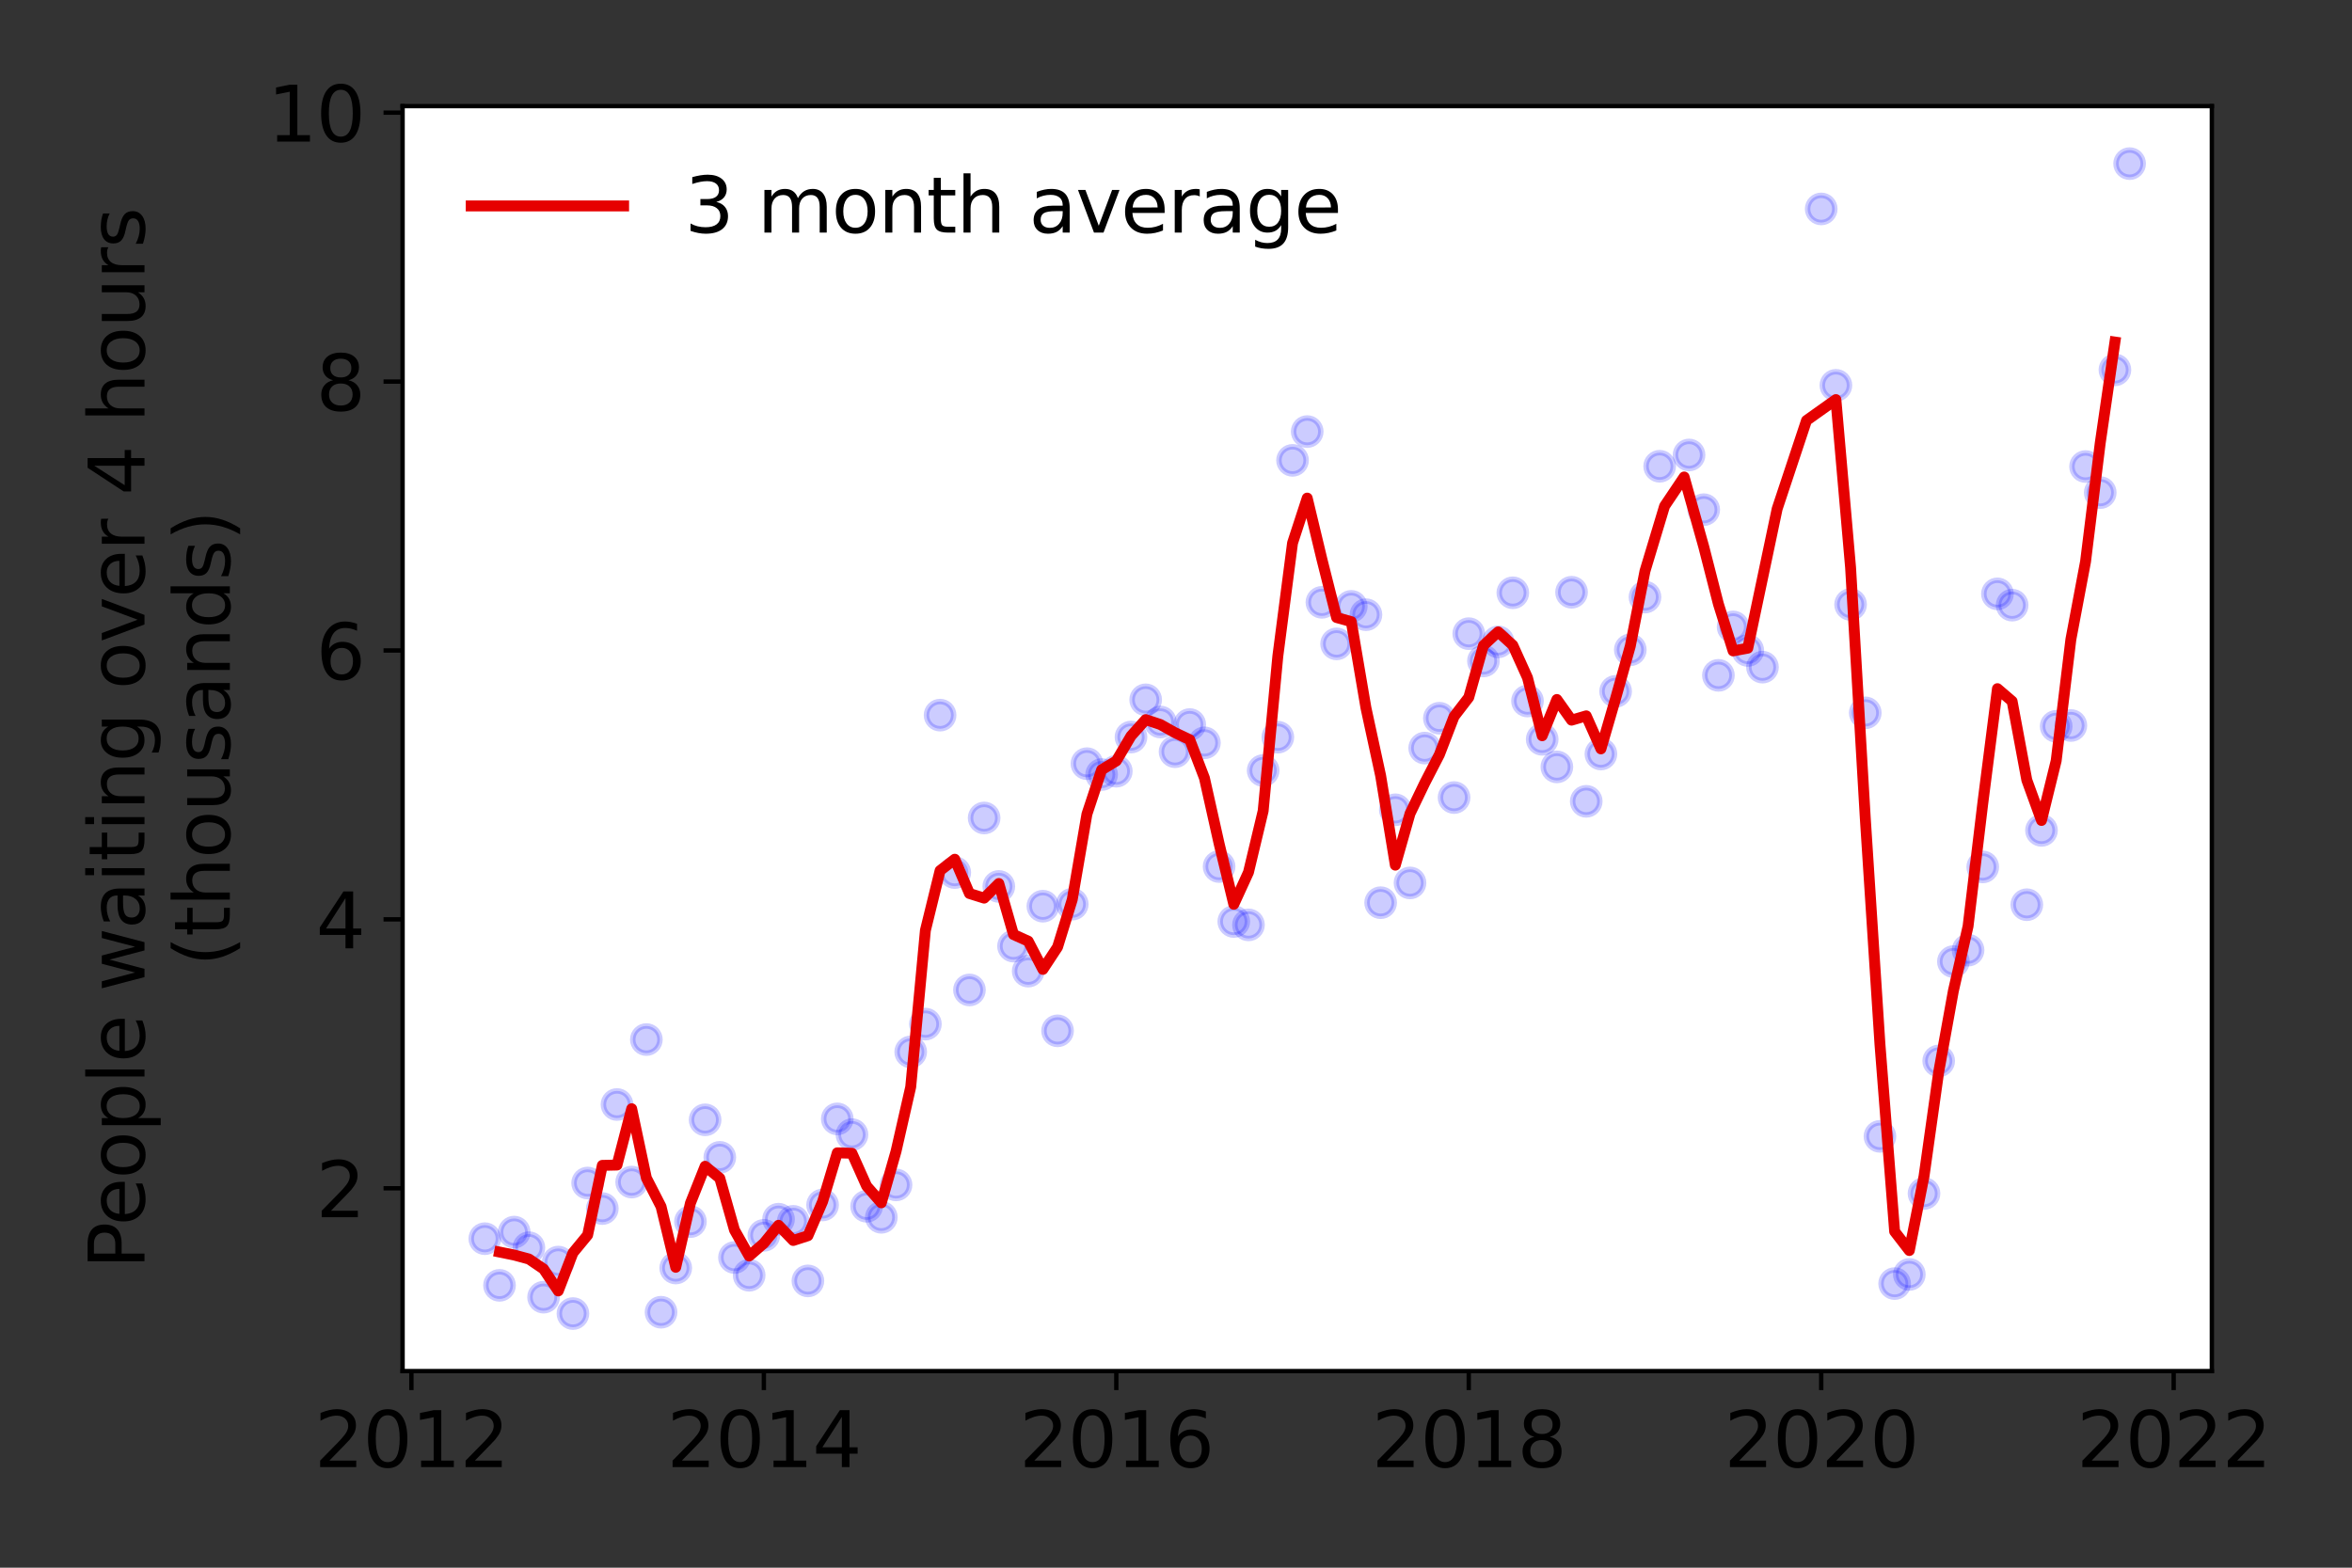 <?xml version="1.0" encoding="utf-8" standalone="no"?>
<!DOCTYPE svg PUBLIC "-//W3C//DTD SVG 1.1//EN"
  "http://www.w3.org/Graphics/SVG/1.1/DTD/svg11.dtd">
<svg height="288pt" version="1.1" viewBox="0 0 432 288" width="432pt" xmlns="http://www.w3.org/2000/svg" xmlns:xlink="http://www.w3.org/1999/xlink">
 <rect x="0" y="0" width="432" height="288" fill="#333333" stroke="none"/>
 <defs>
  <style type="text/css">*{stroke-linecap:butt;stroke-linejoin:round;}</style>
 </defs>
 <g id="figure_1">
  <g id="patch_1">
   <path d="M 0 288 
L 432 288 
L 432 0 
L 0 0 
z
" style="fill:none;"/>
  </g>
  <g id="axes_1">
   <g id="patch_2">
    <path d="M 73.945 251.88 
L 406.258 251.88 
L 406.258 19.496 
L 73.945 19.496 
z
" style="fill:#ffffff;"/>
   </g>
   <g id="matplotlib.axis_1">
    <g id="xtick_1">
     <g id="line2d_1">
      <defs>
       <path d="M 0 0 
L 0 3.5 
" id="mcc3ea4f455" style="stroke:#000000;stroke-width:0.8;"/>
      </defs>
      <g>
       <use style="stroke:#000000;stroke-width:0.8;" x="75.563" xlink:href="#mcc3ea4f455" y="251.88"/>
      </g>
     </g>
     <g id="text_1">
      <!-- 2012 -->
      <g transform="translate(57.748 269.518)scale(0.14 -0.14)">
       <defs>
        <path d="M 1228 531 
L 3431 531 
L 3431 0 
L 469 0 
L 469 531 
Q 828 903 1448 1529 
Q 2069 2156 2228 2338 
Q 2531 2678 2651 2914 
Q 2772 3150 2772 3378 
Q 2772 3750 2511 3984 
Q 2250 4219 1831 4219 
Q 1534 4219 1204 4116 
Q 875 4013 500 3803 
L 500 4441 
Q 881 4594 1212 4672 
Q 1544 4750 1819 4750 
Q 2544 4750 2975 4387 
Q 3406 4025 3406 3419 
Q 3406 3131 3298 2873 
Q 3191 2616 2906 2266 
Q 2828 2175 2409 1742 
Q 1991 1309 1228 531 
z
" id="DejaVuSans-32" transform="scale(0.016)"/>
        <path d="M 2034 4250 
Q 1547 4250 1301 3770 
Q 1056 3291 1056 2328 
Q 1056 1369 1301 889 
Q 1547 409 2034 409 
Q 2525 409 2770 889 
Q 3016 1369 3016 2328 
Q 3016 3291 2770 3770 
Q 2525 4250 2034 4250 
z
M 2034 4750 
Q 2819 4750 3233 4129 
Q 3647 3509 3647 2328 
Q 3647 1150 3233 529 
Q 2819 -91 2034 -91 
Q 1250 -91 836 529 
Q 422 1150 422 2328 
Q 422 3509 836 4129 
Q 1250 4750 2034 4750 
z
" id="DejaVuSans-30" transform="scale(0.016)"/>
        <path d="M 794 531 
L 1825 531 
L 1825 4091 
L 703 3866 
L 703 4441 
L 1819 4666 
L 2450 4666 
L 2450 531 
L 3481 531 
L 3481 0 
L 794 0 
L 794 531 
z
" id="DejaVuSans-31" transform="scale(0.016)"/>
       </defs>
       <use xlink:href="#DejaVuSans-32"/>
       <use x="63.623" xlink:href="#DejaVuSans-30"/>
       <use x="127.246" xlink:href="#DejaVuSans-31"/>
       <use x="190.869" xlink:href="#DejaVuSans-32"/>
      </g>
     </g>
    </g>
    <g id="xtick_2">
     <g id="line2d_2">
      <g>
       <use style="stroke:#000000;stroke-width:0.8;" x="140.3" xlink:href="#mcc3ea4f455" y="251.88"/>
      </g>
     </g>
     <g id="text_2">
      <!-- 2014 -->
      <g transform="translate(122.485 269.518)scale(0.14 -0.14)">
       <defs>
        <path d="M 2419 4116 
L 825 1625 
L 2419 1625 
L 2419 4116 
z
M 2253 4666 
L 3047 4666 
L 3047 1625 
L 3713 1625 
L 3713 1100 
L 3047 1100 
L 3047 0 
L 2419 0 
L 2419 1100 
L 313 1100 
L 313 1709 
L 2253 4666 
z
" id="DejaVuSans-34" transform="scale(0.016)"/>
       </defs>
       <use xlink:href="#DejaVuSans-32"/>
       <use x="63.623" xlink:href="#DejaVuSans-30"/>
       <use x="127.246" xlink:href="#DejaVuSans-31"/>
       <use x="190.869" xlink:href="#DejaVuSans-34"/>
      </g>
     </g>
    </g>
    <g id="xtick_3">
     <g id="line2d_3">
      <g>
       <use style="stroke:#000000;stroke-width:0.8;" x="205.036" xlink:href="#mcc3ea4f455" y="251.88"/>
      </g>
     </g>
     <g id="text_3">
      <!-- 2016 -->
      <g transform="translate(187.221 269.518)scale(0.14 -0.14)">
       <defs>
        <path d="M 2113 2584 
Q 1688 2584 1439 2293 
Q 1191 2003 1191 1497 
Q 1191 994 1439 701 
Q 1688 409 2113 409 
Q 2538 409 2786 701 
Q 3034 994 3034 1497 
Q 3034 2003 2786 2293 
Q 2538 2584 2113 2584 
z
M 3366 4563 
L 3366 3988 
Q 3128 4100 2886 4159 
Q 2644 4219 2406 4219 
Q 1781 4219 1451 3797 
Q 1122 3375 1075 2522 
Q 1259 2794 1537 2939 
Q 1816 3084 2150 3084 
Q 2853 3084 3261 2657 
Q 3669 2231 3669 1497 
Q 3669 778 3244 343 
Q 2819 -91 2113 -91 
Q 1303 -91 875 529 
Q 447 1150 447 2328 
Q 447 3434 972 4092 
Q 1497 4750 2381 4750 
Q 2619 4750 2861 4703 
Q 3103 4656 3366 4563 
z
" id="DejaVuSans-36" transform="scale(0.016)"/>
       </defs>
       <use xlink:href="#DejaVuSans-32"/>
       <use x="63.623" xlink:href="#DejaVuSans-30"/>
       <use x="127.246" xlink:href="#DejaVuSans-31"/>
       <use x="190.869" xlink:href="#DejaVuSans-36"/>
      </g>
     </g>
    </g>
    <g id="xtick_4">
     <g id="line2d_4">
      <g>
       <use style="stroke:#000000;stroke-width:0.8;" x="269.772" xlink:href="#mcc3ea4f455" y="251.88"/>
      </g>
     </g>
     <g id="text_4">
      <!-- 2018 -->
      <g transform="translate(251.957 269.518)scale(0.14 -0.14)">
       <defs>
        <path d="M 2034 2216 
Q 1584 2216 1326 1975 
Q 1069 1734 1069 1313 
Q 1069 891 1326 650 
Q 1584 409 2034 409 
Q 2484 409 2743 651 
Q 3003 894 3003 1313 
Q 3003 1734 2745 1975 
Q 2488 2216 2034 2216 
z
M 1403 2484 
Q 997 2584 770 2862 
Q 544 3141 544 3541 
Q 544 4100 942 4425 
Q 1341 4750 2034 4750 
Q 2731 4750 3128 4425 
Q 3525 4100 3525 3541 
Q 3525 3141 3298 2862 
Q 3072 2584 2669 2484 
Q 3125 2378 3379 2068 
Q 3634 1759 3634 1313 
Q 3634 634 3220 271 
Q 2806 -91 2034 -91 
Q 1263 -91 848 271 
Q 434 634 434 1313 
Q 434 1759 690 2068 
Q 947 2378 1403 2484 
z
M 1172 3481 
Q 1172 3119 1398 2916 
Q 1625 2713 2034 2713 
Q 2441 2713 2670 2916 
Q 2900 3119 2900 3481 
Q 2900 3844 2670 4047 
Q 2441 4250 2034 4250 
Q 1625 4250 1398 4047 
Q 1172 3844 1172 3481 
z
" id="DejaVuSans-38" transform="scale(0.016)"/>
       </defs>
       <use xlink:href="#DejaVuSans-32"/>
       <use x="63.623" xlink:href="#DejaVuSans-30"/>
       <use x="127.246" xlink:href="#DejaVuSans-31"/>
       <use x="190.869" xlink:href="#DejaVuSans-38"/>
      </g>
     </g>
    </g>
    <g id="xtick_5">
     <g id="line2d_5">
      <g>
       <use style="stroke:#000000;stroke-width:0.8;" x="334.509" xlink:href="#mcc3ea4f455" y="251.88"/>
      </g>
     </g>
     <g id="text_5">
      <!-- 2020 -->
      <g transform="translate(316.694 269.518)scale(0.14 -0.14)">
       <use xlink:href="#DejaVuSans-32"/>
       <use x="63.623" xlink:href="#DejaVuSans-30"/>
       <use x="127.246" xlink:href="#DejaVuSans-32"/>
       <use x="190.869" xlink:href="#DejaVuSans-30"/>
      </g>
     </g>
    </g>
    <g id="xtick_6">
     <g id="line2d_6">
      <g>
       <use style="stroke:#000000;stroke-width:0.8;" x="399.245" xlink:href="#mcc3ea4f455" y="251.88"/>
      </g>
     </g>
     <g id="text_6">
      <!-- 2022 -->
      <g transform="translate(381.43 269.518)scale(0.14 -0.14)">
       <use xlink:href="#DejaVuSans-32"/>
       <use x="63.623" xlink:href="#DejaVuSans-30"/>
       <use x="127.246" xlink:href="#DejaVuSans-32"/>
       <use x="190.869" xlink:href="#DejaVuSans-32"/>
      </g>
     </g>
    </g>
   </g>
   <g id="matplotlib.axis_2">
    <g id="ytick_1">
     <g id="line2d_7">
      <defs>
       <path d="M 0 0 
L -3.5 0 
" id="m48e557f31c" style="stroke:#000000;stroke-width:0.8;"/>
      </defs>
      <g>
       <use style="stroke:#000000;stroke-width:0.8;" x="73.945" xlink:href="#m48e557f31c" y="218.297"/>
      </g>
     </g>
     <g id="text_7">
      <!-- 2 -->
      <g transform="translate(58.038 223.616)scale(0.14 -0.14)">
       <use xlink:href="#DejaVuSans-32"/>
      </g>
     </g>
    </g>
    <g id="ytick_2">
     <g id="line2d_8">
      <g>
       <use style="stroke:#000000;stroke-width:0.8;" x="73.945" xlink:href="#m48e557f31c" y="168.897"/>
      </g>
     </g>
     <g id="text_8">
      <!-- 4 -->
      <g transform="translate(58.038 174.216)scale(0.14 -0.14)">
       <use xlink:href="#DejaVuSans-34"/>
      </g>
     </g>
    </g>
    <g id="ytick_3">
     <g id="line2d_9">
      <g>
       <use style="stroke:#000000;stroke-width:0.8;" x="73.945" xlink:href="#m48e557f31c" y="119.497"/>
      </g>
     </g>
     <g id="text_9">
      <!-- 6 -->
      <g transform="translate(58.038 124.816)scale(0.14 -0.14)">
       <use xlink:href="#DejaVuSans-36"/>
      </g>
     </g>
    </g>
    <g id="ytick_4">
     <g id="line2d_10">
      <g>
       <use style="stroke:#000000;stroke-width:0.8;" x="73.945" xlink:href="#m48e557f31c" y="70.097"/>
      </g>
     </g>
     <g id="text_10">
      <!-- 8 -->
      <g transform="translate(58.038 75.416)scale(0.14 -0.14)">
       <use xlink:href="#DejaVuSans-38"/>
      </g>
     </g>
    </g>
    <g id="ytick_5">
     <g id="line2d_11">
      <g>
       <use style="stroke:#000000;stroke-width:0.8;" x="73.945" xlink:href="#m48e557f31c" y="20.697"/>
      </g>
     </g>
     <g id="text_11">
      <!-- 10 -->
      <g transform="translate(49.13 26.016)scale(0.14 -0.14)">
       <use xlink:href="#DejaVuSans-31"/>
       <use x="63.623" xlink:href="#DejaVuSans-30"/>
      </g>
     </g>
    </g>
    <g id="text_12">
     <!-- People waiting over 4 hours -->
     <g transform="translate(26.541 233.113)rotate(-90)scale(0.14 -0.14)">
      <defs>
       <path d="M 1259 4147 
L 1259 2394 
L 2053 2394 
Q 2494 2394 2734 2622 
Q 2975 2850 2975 3272 
Q 2975 3691 2734 3919 
Q 2494 4147 2053 4147 
L 1259 4147 
z
M 628 4666 
L 2053 4666 
Q 2838 4666 3239 4311 
Q 3641 3956 3641 3272 
Q 3641 2581 3239 2228 
Q 2838 1875 2053 1875 
L 1259 1875 
L 1259 0 
L 628 0 
L 628 4666 
z
" id="DejaVuSans-50" transform="scale(0.016)"/>
       <path d="M 3597 1894 
L 3597 1613 
L 953 1613 
Q 991 1019 1311 708 
Q 1631 397 2203 397 
Q 2534 397 2845 478 
Q 3156 559 3463 722 
L 3463 178 
Q 3153 47 2828 -22 
Q 2503 -91 2169 -91 
Q 1331 -91 842 396 
Q 353 884 353 1716 
Q 353 2575 817 3079 
Q 1281 3584 2069 3584 
Q 2775 3584 3186 3129 
Q 3597 2675 3597 1894 
z
M 3022 2063 
Q 3016 2534 2758 2815 
Q 2500 3097 2075 3097 
Q 1594 3097 1305 2825 
Q 1016 2553 972 2059 
L 3022 2063 
z
" id="DejaVuSans-65" transform="scale(0.016)"/>
       <path d="M 1959 3097 
Q 1497 3097 1228 2736 
Q 959 2375 959 1747 
Q 959 1119 1226 758 
Q 1494 397 1959 397 
Q 2419 397 2687 759 
Q 2956 1122 2956 1747 
Q 2956 2369 2687 2733 
Q 2419 3097 1959 3097 
z
M 1959 3584 
Q 2709 3584 3137 3096 
Q 3566 2609 3566 1747 
Q 3566 888 3137 398 
Q 2709 -91 1959 -91 
Q 1206 -91 779 398 
Q 353 888 353 1747 
Q 353 2609 779 3096 
Q 1206 3584 1959 3584 
z
" id="DejaVuSans-6f" transform="scale(0.016)"/>
       <path d="M 1159 525 
L 1159 -1331 
L 581 -1331 
L 581 3500 
L 1159 3500 
L 1159 2969 
Q 1341 3281 1617 3432 
Q 1894 3584 2278 3584 
Q 2916 3584 3314 3078 
Q 3713 2572 3713 1747 
Q 3713 922 3314 415 
Q 2916 -91 2278 -91 
Q 1894 -91 1617 61 
Q 1341 213 1159 525 
z
M 3116 1747 
Q 3116 2381 2855 2742 
Q 2594 3103 2138 3103 
Q 1681 3103 1420 2742 
Q 1159 2381 1159 1747 
Q 1159 1113 1420 752 
Q 1681 391 2138 391 
Q 2594 391 2855 752 
Q 3116 1113 3116 1747 
z
" id="DejaVuSans-70" transform="scale(0.016)"/>
       <path d="M 603 4863 
L 1178 4863 
L 1178 0 
L 603 0 
L 603 4863 
z
" id="DejaVuSans-6c" transform="scale(0.016)"/>
       <path id="DejaVuSans-20" transform="scale(0.016)"/>
       <path d="M 269 3500 
L 844 3500 
L 1563 769 
L 2278 3500 
L 2956 3500 
L 3675 769 
L 4391 3500 
L 4966 3500 
L 4050 0 
L 3372 0 
L 2619 2869 
L 1863 0 
L 1184 0 
L 269 3500 
z
" id="DejaVuSans-77" transform="scale(0.016)"/>
       <path d="M 2194 1759 
Q 1497 1759 1228 1600 
Q 959 1441 959 1056 
Q 959 750 1161 570 
Q 1363 391 1709 391 
Q 2188 391 2477 730 
Q 2766 1069 2766 1631 
L 2766 1759 
L 2194 1759 
z
M 3341 1997 
L 3341 0 
L 2766 0 
L 2766 531 
Q 2569 213 2275 61 
Q 1981 -91 1556 -91 
Q 1019 -91 701 211 
Q 384 513 384 1019 
Q 384 1609 779 1909 
Q 1175 2209 1959 2209 
L 2766 2209 
L 2766 2266 
Q 2766 2663 2505 2880 
Q 2244 3097 1772 3097 
Q 1472 3097 1187 3025 
Q 903 2953 641 2809 
L 641 3341 
Q 956 3463 1253 3523 
Q 1550 3584 1831 3584 
Q 2591 3584 2966 3190 
Q 3341 2797 3341 1997 
z
" id="DejaVuSans-61" transform="scale(0.016)"/>
       <path d="M 603 3500 
L 1178 3500 
L 1178 0 
L 603 0 
L 603 3500 
z
M 603 4863 
L 1178 4863 
L 1178 4134 
L 603 4134 
L 603 4863 
z
" id="DejaVuSans-69" transform="scale(0.016)"/>
       <path d="M 1172 4494 
L 1172 3500 
L 2356 3500 
L 2356 3053 
L 1172 3053 
L 1172 1153 
Q 1172 725 1289 603 
Q 1406 481 1766 481 
L 2356 481 
L 2356 0 
L 1766 0 
Q 1100 0 847 248 
Q 594 497 594 1153 
L 594 3053 
L 172 3053 
L 172 3500 
L 594 3500 
L 594 4494 
L 1172 4494 
z
" id="DejaVuSans-74" transform="scale(0.016)"/>
       <path d="M 3513 2113 
L 3513 0 
L 2938 0 
L 2938 2094 
Q 2938 2591 2744 2837 
Q 2550 3084 2163 3084 
Q 1697 3084 1428 2787 
Q 1159 2491 1159 1978 
L 1159 0 
L 581 0 
L 581 3500 
L 1159 3500 
L 1159 2956 
Q 1366 3272 1645 3428 
Q 1925 3584 2291 3584 
Q 2894 3584 3203 3211 
Q 3513 2838 3513 2113 
z
" id="DejaVuSans-6e" transform="scale(0.016)"/>
       <path d="M 2906 1791 
Q 2906 2416 2648 2759 
Q 2391 3103 1925 3103 
Q 1463 3103 1205 2759 
Q 947 2416 947 1791 
Q 947 1169 1205 825 
Q 1463 481 1925 481 
Q 2391 481 2648 825 
Q 2906 1169 2906 1791 
z
M 3481 434 
Q 3481 -459 3084 -895 
Q 2688 -1331 1869 -1331 
Q 1566 -1331 1297 -1286 
Q 1028 -1241 775 -1147 
L 775 -588 
Q 1028 -725 1275 -790 
Q 1522 -856 1778 -856 
Q 2344 -856 2625 -561 
Q 2906 -266 2906 331 
L 2906 616 
Q 2728 306 2450 153 
Q 2172 0 1784 0 
Q 1141 0 747 490 
Q 353 981 353 1791 
Q 353 2603 747 3093 
Q 1141 3584 1784 3584 
Q 2172 3584 2450 3431 
Q 2728 3278 2906 2969 
L 2906 3500 
L 3481 3500 
L 3481 434 
z
" id="DejaVuSans-67" transform="scale(0.016)"/>
       <path d="M 191 3500 
L 800 3500 
L 1894 563 
L 2988 3500 
L 3597 3500 
L 2284 0 
L 1503 0 
L 191 3500 
z
" id="DejaVuSans-76" transform="scale(0.016)"/>
       <path d="M 2631 2963 
Q 2534 3019 2420 3045 
Q 2306 3072 2169 3072 
Q 1681 3072 1420 2755 
Q 1159 2438 1159 1844 
L 1159 0 
L 581 0 
L 581 3500 
L 1159 3500 
L 1159 2956 
Q 1341 3275 1631 3429 
Q 1922 3584 2338 3584 
Q 2397 3584 2469 3576 
Q 2541 3569 2628 3553 
L 2631 2963 
z
" id="DejaVuSans-72" transform="scale(0.016)"/>
       <path d="M 3513 2113 
L 3513 0 
L 2938 0 
L 2938 2094 
Q 2938 2591 2744 2837 
Q 2550 3084 2163 3084 
Q 1697 3084 1428 2787 
Q 1159 2491 1159 1978 
L 1159 0 
L 581 0 
L 581 4863 
L 1159 4863 
L 1159 2956 
Q 1366 3272 1645 3428 
Q 1925 3584 2291 3584 
Q 2894 3584 3203 3211 
Q 3513 2838 3513 2113 
z
" id="DejaVuSans-68" transform="scale(0.016)"/>
       <path d="M 544 1381 
L 544 3500 
L 1119 3500 
L 1119 1403 
Q 1119 906 1312 657 
Q 1506 409 1894 409 
Q 2359 409 2629 706 
Q 2900 1003 2900 1516 
L 2900 3500 
L 3475 3500 
L 3475 0 
L 2900 0 
L 2900 538 
Q 2691 219 2414 64 
Q 2138 -91 1772 -91 
Q 1169 -91 856 284 
Q 544 659 544 1381 
z
M 1991 3584 
L 1991 3584 
z
" id="DejaVuSans-75" transform="scale(0.016)"/>
       <path d="M 2834 3397 
L 2834 2853 
Q 2591 2978 2328 3040 
Q 2066 3103 1784 3103 
Q 1356 3103 1142 2972 
Q 928 2841 928 2578 
Q 928 2378 1081 2264 
Q 1234 2150 1697 2047 
L 1894 2003 
Q 2506 1872 2764 1633 
Q 3022 1394 3022 966 
Q 3022 478 2636 193 
Q 2250 -91 1575 -91 
Q 1294 -91 989 -36 
Q 684 19 347 128 
L 347 722 
Q 666 556 975 473 
Q 1284 391 1588 391 
Q 1994 391 2212 530 
Q 2431 669 2431 922 
Q 2431 1156 2273 1281 
Q 2116 1406 1581 1522 
L 1381 1569 
Q 847 1681 609 1914 
Q 372 2147 372 2553 
Q 372 3047 722 3315 
Q 1072 3584 1716 3584 
Q 2034 3584 2315 3537 
Q 2597 3491 2834 3397 
z
" id="DejaVuSans-73" transform="scale(0.016)"/>
      </defs>
      <use xlink:href="#DejaVuSans-50"/>
      <use x="56.678" xlink:href="#DejaVuSans-65"/>
      <use x="118.201" xlink:href="#DejaVuSans-6f"/>
      <use x="179.383" xlink:href="#DejaVuSans-70"/>
      <use x="242.859" xlink:href="#DejaVuSans-6c"/>
      <use x="270.643" xlink:href="#DejaVuSans-65"/>
      <use x="332.166" xlink:href="#DejaVuSans-20"/>
      <use x="363.953" xlink:href="#DejaVuSans-77"/>
      <use x="445.74" xlink:href="#DejaVuSans-61"/>
      <use x="507.02" xlink:href="#DejaVuSans-69"/>
      <use x="534.803" xlink:href="#DejaVuSans-74"/>
      <use x="574.012" xlink:href="#DejaVuSans-69"/>
      <use x="601.795" xlink:href="#DejaVuSans-6e"/>
      <use x="665.174" xlink:href="#DejaVuSans-67"/>
      <use x="728.65" xlink:href="#DejaVuSans-20"/>
      <use x="760.438" xlink:href="#DejaVuSans-6f"/>
      <use x="821.619" xlink:href="#DejaVuSans-76"/>
      <use x="880.799" xlink:href="#DejaVuSans-65"/>
      <use x="942.322" xlink:href="#DejaVuSans-72"/>
      <use x="983.436" xlink:href="#DejaVuSans-20"/>
      <use x="1015.223" xlink:href="#DejaVuSans-34"/>
      <use x="1078.846" xlink:href="#DejaVuSans-20"/>
      <use x="1110.633" xlink:href="#DejaVuSans-68"/>
      <use x="1174.012" xlink:href="#DejaVuSans-6f"/>
      <use x="1235.193" xlink:href="#DejaVuSans-75"/>
      <use x="1298.572" xlink:href="#DejaVuSans-72"/>
      <use x="1339.686" xlink:href="#DejaVuSans-73"/>
     </g>
     <!-- (thousands) -->
     <g transform="translate(42.218 177.513)rotate(-90)scale(0.14 -0.14)">
      <defs>
       <path d="M 1984 4856 
Q 1566 4138 1362 3434 
Q 1159 2731 1159 2009 
Q 1159 1288 1364 580 
Q 1569 -128 1984 -844 
L 1484 -844 
Q 1016 -109 783 600 
Q 550 1309 550 2009 
Q 550 2706 781 3412 
Q 1013 4119 1484 4856 
L 1984 4856 
z
" id="DejaVuSans-28" transform="scale(0.016)"/>
       <path d="M 2906 2969 
L 2906 4863 
L 3481 4863 
L 3481 0 
L 2906 0 
L 2906 525 
Q 2725 213 2448 61 
Q 2172 -91 1784 -91 
Q 1150 -91 751 415 
Q 353 922 353 1747 
Q 353 2572 751 3078 
Q 1150 3584 1784 3584 
Q 2172 3584 2448 3432 
Q 2725 3281 2906 2969 
z
M 947 1747 
Q 947 1113 1208 752 
Q 1469 391 1925 391 
Q 2381 391 2643 752 
Q 2906 1113 2906 1747 
Q 2906 2381 2643 2742 
Q 2381 3103 1925 3103 
Q 1469 3103 1208 2742 
Q 947 2381 947 1747 
z
" id="DejaVuSans-64" transform="scale(0.016)"/>
       <path d="M 513 4856 
L 1013 4856 
Q 1481 4119 1714 3412 
Q 1947 2706 1947 2009 
Q 1947 1309 1714 600 
Q 1481 -109 1013 -844 
L 513 -844 
Q 928 -128 1133 580 
Q 1338 1288 1338 2009 
Q 1338 2731 1133 3434 
Q 928 4138 513 4856 
z
" id="DejaVuSans-29" transform="scale(0.016)"/>
      </defs>
      <use xlink:href="#DejaVuSans-28"/>
      <use x="39.014" xlink:href="#DejaVuSans-74"/>
      <use x="78.223" xlink:href="#DejaVuSans-68"/>
      <use x="141.602" xlink:href="#DejaVuSans-6f"/>
      <use x="202.783" xlink:href="#DejaVuSans-75"/>
      <use x="266.162" xlink:href="#DejaVuSans-73"/>
      <use x="318.262" xlink:href="#DejaVuSans-61"/>
      <use x="379.541" xlink:href="#DejaVuSans-6e"/>
      <use x="442.92" xlink:href="#DejaVuSans-64"/>
      <use x="506.396" xlink:href="#DejaVuSans-73"/>
      <use x="558.496" xlink:href="#DejaVuSans-29"/>
     </g>
    </g>
   </g>
   <g id="line2d_12">
    <defs>
     <path d="M 0 2.5 
C 0.663 2.5 1.299 2.237 1.768 1.768 
C 2.237 1.299 2.5 0.663 2.5 0 
C 2.5 -0.663 2.237 -1.299 1.768 -1.768 
C 1.299 -2.237 0.663 -2.5 0 -2.5 
C -0.663 -2.5 -1.299 -2.237 -1.768 -1.768 
C -2.237 -1.299 -2.5 -0.663 -2.5 0 
C -2.5 0.663 -2.237 1.299 -1.768 1.768 
C -1.299 2.237 -0.663 2.5 0 2.5 
z
" id="mcc1839357f" style="stroke:#0000ff;stroke-opacity:0.2;"/>
    </defs>
    <g clip-path="url(#pf0a058897f)">
     <use style="fill:#0000ff;fill-opacity:0.2;stroke:#0000ff;stroke-opacity:0.2;" x="391.153" xlink:href="#mcc1839357f" y="30.059"/>
     <use style="fill:#0000ff;fill-opacity:0.2;stroke:#0000ff;stroke-opacity:0.2;" x="388.456" xlink:href="#mcc1839357f" y="67.948"/>
     <use style="fill:#0000ff;fill-opacity:0.2;stroke:#0000ff;stroke-opacity:0.2;" x="385.758" xlink:href="#mcc1839357f" y="90.499"/>
     <use style="fill:#0000ff;fill-opacity:0.2;stroke:#0000ff;stroke-opacity:0.2;" x="383.061" xlink:href="#mcc1839357f" y="85.707"/>
     <use style="fill:#0000ff;fill-opacity:0.2;stroke:#0000ff;stroke-opacity:0.2;" x="380.364" xlink:href="#mcc1839357f" y="133.28"/>
     <use style="fill:#0000ff;fill-opacity:0.2;stroke:#0000ff;stroke-opacity:0.2;" x="377.666" xlink:href="#mcc1839357f" y="133.428"/>
     <use style="fill:#0000ff;fill-opacity:0.2;stroke:#0000ff;stroke-opacity:0.2;" x="374.969" xlink:href="#mcc1839357f" y="152.546"/>
     <use style="fill:#0000ff;fill-opacity:0.2;stroke:#0000ff;stroke-opacity:0.2;" x="372.272" xlink:href="#mcc1839357f" y="166.205"/>
     <use style="fill:#0000ff;fill-opacity:0.2;stroke:#0000ff;stroke-opacity:0.2;" x="369.574" xlink:href="#mcc1839357f" y="111.173"/>
     <use style="fill:#0000ff;fill-opacity:0.2;stroke:#0000ff;stroke-opacity:0.2;" x="366.877" xlink:href="#mcc1839357f" y="109.098"/>
     <use style="fill:#0000ff;fill-opacity:0.2;stroke:#0000ff;stroke-opacity:0.2;" x="364.179" xlink:href="#mcc1839357f" y="159.264"/>
     <use style="fill:#0000ff;fill-opacity:0.2;stroke:#0000ff;stroke-opacity:0.2;" x="361.482" xlink:href="#mcc1839357f" y="174.553"/>
     <use style="fill:#0000ff;fill-opacity:0.2;stroke:#0000ff;stroke-opacity:0.2;" x="358.785" xlink:href="#mcc1839357f" y="176.653"/>
     <use style="fill:#0000ff;fill-opacity:0.2;stroke:#0000ff;stroke-opacity:0.2;" x="356.087" xlink:href="#mcc1839357f" y="194.906"/>
     <use style="fill:#0000ff;fill-opacity:0.2;stroke:#0000ff;stroke-opacity:0.2;" x="353.39" xlink:href="#mcc1839357f" y="219.26"/>
     <use style="fill:#0000ff;fill-opacity:0.2;stroke:#0000ff;stroke-opacity:0.2;" x="350.693" xlink:href="#mcc1839357f" y="234.129"/>
     <use style="fill:#0000ff;fill-opacity:0.2;stroke:#0000ff;stroke-opacity:0.2;" x="347.995" xlink:href="#mcc1839357f" y="235.809"/>
     <use style="fill:#0000ff;fill-opacity:0.2;stroke:#0000ff;stroke-opacity:0.2;" x="345.298" xlink:href="#mcc1839357f" y="208.763"/>
     <use style="fill:#0000ff;fill-opacity:0.2;stroke:#0000ff;stroke-opacity:0.2;" x="342.601" xlink:href="#mcc1839357f" y="130.958"/>
     <use style="fill:#0000ff;fill-opacity:0.2;stroke:#0000ff;stroke-opacity:0.2;" x="339.903" xlink:href="#mcc1839357f" y="111.05"/>
     <use style="fill:#0000ff;fill-opacity:0.2;stroke:#0000ff;stroke-opacity:0.2;" x="337.206" xlink:href="#mcc1839357f" y="70.789"/>
     <use style="fill:#0000ff;fill-opacity:0.2;stroke:#0000ff;stroke-opacity:0.2;" x="334.509" xlink:href="#mcc1839357f" y="38.382"/>
     <use style="fill:#0000ff;fill-opacity:0.2;stroke:#0000ff;stroke-opacity:0.2;" x="323.719" xlink:href="#mcc1839357f" y="122.56"/>
     <use style="fill:#0000ff;fill-opacity:0.2;stroke:#0000ff;stroke-opacity:0.2;" x="321.022" xlink:href="#mcc1839357f" y="119.497"/>
     <use style="fill:#0000ff;fill-opacity:0.2;stroke:#0000ff;stroke-opacity:0.2;" x="318.325" xlink:href="#mcc1839357f" y="115.175"/>
     <use style="fill:#0000ff;fill-opacity:0.2;stroke:#0000ff;stroke-opacity:0.2;" x="315.627" xlink:href="#mcc1839357f" y="124.066"/>
     <use style="fill:#0000ff;fill-opacity:0.2;stroke:#0000ff;stroke-opacity:0.2;" x="312.93" xlink:href="#mcc1839357f" y="93.636"/>
     <use style="fill:#0000ff;fill-opacity:0.2;stroke:#0000ff;stroke-opacity:0.2;" x="310.233" xlink:href="#mcc1839357f" y="83.583"/>
     <use style="fill:#0000ff;fill-opacity:0.2;stroke:#0000ff;stroke-opacity:0.2;" x="304.838" xlink:href="#mcc1839357f" y="85.658"/>
     <use style="fill:#0000ff;fill-opacity:0.2;stroke:#0000ff;stroke-opacity:0.2;" x="302.141" xlink:href="#mcc1839357f" y="109.691"/>
     <use style="fill:#0000ff;fill-opacity:0.2;stroke:#0000ff;stroke-opacity:0.2;" x="299.443" xlink:href="#mcc1839357f" y="119.374"/>
     <use style="fill:#0000ff;fill-opacity:0.2;stroke:#0000ff;stroke-opacity:0.2;" x="296.746" xlink:href="#mcc1839357f" y="127.006"/>
     <use style="fill:#0000ff;fill-opacity:0.2;stroke:#0000ff;stroke-opacity:0.2;" x="294.048" xlink:href="#mcc1839357f" y="138.516"/>
     <use style="fill:#0000ff;fill-opacity:0.2;stroke:#0000ff;stroke-opacity:0.2;" x="291.351" xlink:href="#mcc1839357f" y="147.21"/>
     <use style="fill:#0000ff;fill-opacity:0.2;stroke:#0000ff;stroke-opacity:0.2;" x="288.654" xlink:href="#mcc1839357f" y="108.802"/>
     <use style="fill:#0000ff;fill-opacity:0.2;stroke:#0000ff;stroke-opacity:0.2;" x="285.956" xlink:href="#mcc1839357f" y="140.887"/>
     <use style="fill:#0000ff;fill-opacity:0.2;stroke:#0000ff;stroke-opacity:0.2;" x="283.259" xlink:href="#mcc1839357f" y="135.824"/>
     <use style="fill:#0000ff;fill-opacity:0.2;stroke:#0000ff;stroke-opacity:0.2;" x="280.562" xlink:href="#mcc1839357f" y="128.784"/>
     <use style="fill:#0000ff;fill-opacity:0.2;stroke:#0000ff;stroke-opacity:0.2;" x="277.864" xlink:href="#mcc1839357f" y="108.901"/>
     <use style="fill:#0000ff;fill-opacity:0.2;stroke:#0000ff;stroke-opacity:0.2;" x="275.167" xlink:href="#mcc1839357f" y="117.916"/>
     <use style="fill:#0000ff;fill-opacity:0.2;stroke:#0000ff;stroke-opacity:0.2;" x="272.47" xlink:href="#mcc1839357f" y="121.424"/>
     <use style="fill:#0000ff;fill-opacity:0.2;stroke:#0000ff;stroke-opacity:0.2;" x="269.772" xlink:href="#mcc1839357f" y="116.41"/>
     <use style="fill:#0000ff;fill-opacity:0.2;stroke:#0000ff;stroke-opacity:0.2;" x="267.075" xlink:href="#mcc1839357f" y="146.519"/>
     <use style="fill:#0000ff;fill-opacity:0.2;stroke:#0000ff;stroke-opacity:0.2;" x="264.378" xlink:href="#mcc1839357f" y="131.946"/>
     <use style="fill:#0000ff;fill-opacity:0.2;stroke:#0000ff;stroke-opacity:0.2;" x="261.68" xlink:href="#mcc1839357f" y="137.429"/>
     <use style="fill:#0000ff;fill-opacity:0.2;stroke:#0000ff;stroke-opacity:0.2;" x="258.983" xlink:href="#mcc1839357f" y="162.203"/>
     <use style="fill:#0000ff;fill-opacity:0.2;stroke:#0000ff;stroke-opacity:0.2;" x="256.286" xlink:href="#mcc1839357f" y="148.766"/>
     <use style="fill:#0000ff;fill-opacity:0.2;stroke:#0000ff;stroke-opacity:0.2;" x="253.588" xlink:href="#mcc1839357f" y="165.834"/>
     <use style="fill:#0000ff;fill-opacity:0.2;stroke:#0000ff;stroke-opacity:0.2;" x="250.891" xlink:href="#mcc1839357f" y="112.927"/>
     <use style="fill:#0000ff;fill-opacity:0.2;stroke:#0000ff;stroke-opacity:0.2;" x="248.194" xlink:href="#mcc1839357f" y="111.395"/>
     <use style="fill:#0000ff;fill-opacity:0.2;stroke:#0000ff;stroke-opacity:0.2;" x="245.496" xlink:href="#mcc1839357f" y="118.287"/>
     <use style="fill:#0000ff;fill-opacity:0.2;stroke:#0000ff;stroke-opacity:0.2;" x="242.799" xlink:href="#mcc1839357f" y="110.654"/>
     <use style="fill:#0000ff;fill-opacity:0.2;stroke:#0000ff;stroke-opacity:0.2;" x="240.102" xlink:href="#mcc1839357f" y="79.286"/>
     <use style="fill:#0000ff;fill-opacity:0.2;stroke:#0000ff;stroke-opacity:0.2;" x="237.404" xlink:href="#mcc1839357f" y="84.571"/>
     <use style="fill:#0000ff;fill-opacity:0.2;stroke:#0000ff;stroke-opacity:0.2;" x="234.707" xlink:href="#mcc1839357f" y="135.428"/>
     <use style="fill:#0000ff;fill-opacity:0.2;stroke:#0000ff;stroke-opacity:0.2;" x="232.01" xlink:href="#mcc1839357f" y="141.554"/>
     <use style="fill:#0000ff;fill-opacity:0.2;stroke:#0000ff;stroke-opacity:0.2;" x="229.312" xlink:href="#mcc1839357f" y="169.91"/>
     <use style="fill:#0000ff;fill-opacity:0.2;stroke:#0000ff;stroke-opacity:0.2;" x="226.615" xlink:href="#mcc1839357f" y="169.292"/>
     <use style="fill:#0000ff;fill-opacity:0.2;stroke:#0000ff;stroke-opacity:0.2;" x="223.917" xlink:href="#mcc1839357f" y="159.19"/>
     <use style="fill:#0000ff;fill-opacity:0.2;stroke:#0000ff;stroke-opacity:0.2;" x="221.22" xlink:href="#mcc1839357f" y="136.466"/>
     <use style="fill:#0000ff;fill-opacity:0.2;stroke:#0000ff;stroke-opacity:0.2;" x="218.523" xlink:href="#mcc1839357f" y="133.107"/>
     <use style="fill:#0000ff;fill-opacity:0.2;stroke:#0000ff;stroke-opacity:0.2;" x="215.825" xlink:href="#mcc1839357f" y="138.096"/>
     <use style="fill:#0000ff;fill-opacity:0.2;stroke:#0000ff;stroke-opacity:0.2;" x="213.128" xlink:href="#mcc1839357f" y="132.637"/>
     <use style="fill:#0000ff;fill-opacity:0.2;stroke:#0000ff;stroke-opacity:0.2;" x="210.431" xlink:href="#mcc1839357f" y="128.562"/>
     <use style="fill:#0000ff;fill-opacity:0.2;stroke:#0000ff;stroke-opacity:0.2;" x="207.733" xlink:href="#mcc1839357f" y="135.404"/>
     <use style="fill:#0000ff;fill-opacity:0.2;stroke:#0000ff;stroke-opacity:0.2;" x="205.036" xlink:href="#mcc1839357f" y="141.678"/>
     <use style="fill:#0000ff;fill-opacity:0.2;stroke:#0000ff;stroke-opacity:0.2;" x="202.339" xlink:href="#mcc1839357f" y="142.295"/>
     <use style="fill:#0000ff;fill-opacity:0.2;stroke:#0000ff;stroke-opacity:0.2;" x="199.641" xlink:href="#mcc1839357f" y="140.294"/>
     <use style="fill:#0000ff;fill-opacity:0.2;stroke:#0000ff;stroke-opacity:0.2;" x="196.944" xlink:href="#mcc1839357f" y="166.106"/>
     <use style="fill:#0000ff;fill-opacity:0.2;stroke:#0000ff;stroke-opacity:0.2;" x="194.247" xlink:href="#mcc1839357f" y="189.373"/>
     <use style="fill:#0000ff;fill-opacity:0.2;stroke:#0000ff;stroke-opacity:0.2;" x="191.549" xlink:href="#mcc1839357f" y="166.476"/>
     <use style="fill:#0000ff;fill-opacity:0.2;stroke:#0000ff;stroke-opacity:0.2;" x="188.852" xlink:href="#mcc1839357f" y="178.406"/>
     <use style="fill:#0000ff;fill-opacity:0.2;stroke:#0000ff;stroke-opacity:0.2;" x="186.155" xlink:href="#mcc1839357f" y="173.812"/>
     <use style="fill:#0000ff;fill-opacity:0.2;stroke:#0000ff;stroke-opacity:0.2;" x="183.457" xlink:href="#mcc1839357f" y="162.845"/>
     <use style="fill:#0000ff;fill-opacity:0.2;stroke:#0000ff;stroke-opacity:0.2;" x="180.76" xlink:href="#mcc1839357f" y="150.273"/>
     <use style="fill:#0000ff;fill-opacity:0.2;stroke:#0000ff;stroke-opacity:0.2;" x="178.063" xlink:href="#mcc1839357f" y="181.864"/>
     <use style="fill:#0000ff;fill-opacity:0.2;stroke:#0000ff;stroke-opacity:0.2;" x="175.365" xlink:href="#mcc1839357f" y="160.301"/>
     <use style="fill:#0000ff;fill-opacity:0.2;stroke:#0000ff;stroke-opacity:0.2;" x="172.668" xlink:href="#mcc1839357f" y="131.378"/>
     <use style="fill:#0000ff;fill-opacity:0.2;stroke:#0000ff;stroke-opacity:0.2;" x="169.971" xlink:href="#mcc1839357f" y="188.138"/>
     <use style="fill:#0000ff;fill-opacity:0.2;stroke:#0000ff;stroke-opacity:0.2;" x="167.273" xlink:href="#mcc1839357f" y="193.251"/>
     <use style="fill:#0000ff;fill-opacity:0.2;stroke:#0000ff;stroke-opacity:0.2;" x="164.576" xlink:href="#mcc1839357f" y="217.679"/>
     <use style="fill:#0000ff;fill-opacity:0.2;stroke:#0000ff;stroke-opacity:0.2;" x="161.878" xlink:href="#mcc1839357f" y="223.632"/>
     <use style="fill:#0000ff;fill-opacity:0.2;stroke:#0000ff;stroke-opacity:0.2;" x="159.181" xlink:href="#mcc1839357f" y="221.607"/>
     <use style="fill:#0000ff;fill-opacity:0.2;stroke:#0000ff;stroke-opacity:0.2;" x="156.484" xlink:href="#mcc1839357f" y="208.441"/>
     <use style="fill:#0000ff;fill-opacity:0.2;stroke:#0000ff;stroke-opacity:0.2;" x="153.786" xlink:href="#mcc1839357f" y="205.552"/>
     <use style="fill:#0000ff;fill-opacity:0.2;stroke:#0000ff;stroke-opacity:0.2;" x="151.089" xlink:href="#mcc1839357f" y="221.36"/>
     <use style="fill:#0000ff;fill-opacity:0.2;stroke:#0000ff;stroke-opacity:0.2;" x="148.392" xlink:href="#mcc1839357f" y="235.315"/>
     <use style="fill:#0000ff;fill-opacity:0.2;stroke:#0000ff;stroke-opacity:0.2;" x="145.694" xlink:href="#mcc1839357f" y="224.373"/>
     <use style="fill:#0000ff;fill-opacity:0.2;stroke:#0000ff;stroke-opacity:0.2;" x="142.997" xlink:href="#mcc1839357f" y="223.978"/>
     <use style="fill:#0000ff;fill-opacity:0.2;stroke:#0000ff;stroke-opacity:0.2;" x="140.3" xlink:href="#mcc1839357f" y="226.942"/>
     <use style="fill:#0000ff;fill-opacity:0.2;stroke:#0000ff;stroke-opacity:0.2;" x="137.602" xlink:href="#mcc1839357f" y="234.278"/>
     <use style="fill:#0000ff;fill-opacity:0.2;stroke:#0000ff;stroke-opacity:0.2;" x="134.905" xlink:href="#mcc1839357f" y="231.017"/>
     <use style="fill:#0000ff;fill-opacity:0.2;stroke:#0000ff;stroke-opacity:0.2;" x="132.208" xlink:href="#mcc1839357f" y="212.616"/>
     <use style="fill:#0000ff;fill-opacity:0.2;stroke:#0000ff;stroke-opacity:0.2;" x="129.51" xlink:href="#mcc1839357f" y="205.724"/>
     <use style="fill:#0000ff;fill-opacity:0.2;stroke:#0000ff;stroke-opacity:0.2;" x="126.813" xlink:href="#mcc1839357f" y="224.422"/>
     <use style="fill:#0000ff;fill-opacity:0.2;stroke:#0000ff;stroke-opacity:0.2;" x="124.116" xlink:href="#mcc1839357f" y="232.944"/>
     <use style="fill:#0000ff;fill-opacity:0.2;stroke:#0000ff;stroke-opacity:0.2;" x="121.418" xlink:href="#mcc1839357f" y="241.07"/>
     <use style="fill:#0000ff;fill-opacity:0.2;stroke:#0000ff;stroke-opacity:0.2;" x="118.721" xlink:href="#mcc1839357f" y="190.979"/>
     <use style="fill:#0000ff;fill-opacity:0.2;stroke:#0000ff;stroke-opacity:0.2;" x="116.024" xlink:href="#mcc1839357f" y="217.161"/>
     <use style="fill:#0000ff;fill-opacity:0.2;stroke:#0000ff;stroke-opacity:0.2;" x="113.326" xlink:href="#mcc1839357f" y="202.909"/>
     <use style="fill:#0000ff;fill-opacity:0.2;stroke:#0000ff;stroke-opacity:0.2;" x="110.629" xlink:href="#mcc1839357f" y="222.026"/>
     <use style="fill:#0000ff;fill-opacity:0.2;stroke:#0000ff;stroke-opacity:0.2;" x="107.932" xlink:href="#mcc1839357f" y="217.333"/>
     <use style="fill:#0000ff;fill-opacity:0.2;stroke:#0000ff;stroke-opacity:0.2;" x="105.234" xlink:href="#mcc1839357f" y="241.317"/>
     <use style="fill:#0000ff;fill-opacity:0.2;stroke:#0000ff;stroke-opacity:0.2;" x="102.537" xlink:href="#mcc1839357f" y="231.857"/>
     <use style="fill:#0000ff;fill-opacity:0.2;stroke:#0000ff;stroke-opacity:0.2;" x="99.84" xlink:href="#mcc1839357f" y="238.304"/>
     <use style="fill:#0000ff;fill-opacity:0.2;stroke:#0000ff;stroke-opacity:0.2;" x="97.142" xlink:href="#mcc1839357f" y="229.214"/>
     <use style="fill:#0000ff;fill-opacity:0.2;stroke:#0000ff;stroke-opacity:0.2;" x="94.445" xlink:href="#mcc1839357f" y="226.349"/>
     <use style="fill:#0000ff;fill-opacity:0.2;stroke:#0000ff;stroke-opacity:0.2;" x="91.747" xlink:href="#mcc1839357f" y="236.13"/>
     <use style="fill:#0000ff;fill-opacity:0.2;stroke:#0000ff;stroke-opacity:0.2;" x="89.05" xlink:href="#mcc1839357f" y="227.559"/>
    </g>
   </g>
   <g id="line2d_13">
    <path clip-path="url(#pf0a058897f)" d="M 388.456 62.835 
L 385.758 81.385 
L 383.061 103.162 
L 380.364 117.472 
L 377.666 139.751 
L 374.969 150.726 
L 372.272 143.308 
L 369.574 128.825 
L 366.877 126.512 
L 364.179 147.638 
L 361.482 170.157 
L 358.785 182.037 
L 356.087 196.94 
L 353.39 216.098 
L 350.693 229.733 
L 347.995 226.234 
L 345.298 191.843 
L 342.601 150.257 
L 339.903 104.265 
L 337.206 73.407 
L 331.811 77.244 
L 326.417 93.48 
L 321.022 119.077 
L 318.325 119.579 
L 315.627 110.959 
L 312.93 100.429 
L 309.333 87.626 
L 305.737 92.978 
L 302.141 104.908 
L 299.443 118.69 
L 296.746 128.298 
L 294.048 137.577 
L 291.351 131.509 
L 288.654 132.3 
L 285.956 128.504 
L 283.259 135.165 
L 280.562 124.503 
L 277.864 118.534 
L 275.167 116.08 
L 272.47 118.583 
L 269.772 128.117 
L 267.075 131.625 
L 264.378 138.631 
L 261.68 143.859 
L 258.983 149.466 
L 256.286 158.935 
L 253.588 142.509 
L 250.891 130.052 
L 248.194 114.203 
L 245.496 113.446 
L 242.799 102.742 
L 240.102 91.504 
L 237.404 99.762 
L 234.707 120.518 
L 232.01 148.964 
L 229.312 160.252 
L 226.615 166.13 
L 223.917 154.983 
L 221.22 142.921 
L 218.523 135.89 
L 215.825 134.613 
L 213.128 133.098 
L 210.431 132.201 
L 207.733 135.214 
L 205.036 139.792 
L 202.339 141.422 
L 199.641 149.565 
L 196.944 165.258 
L 194.247 173.985 
L 191.549 178.085 
L 188.852 172.898 
L 186.155 171.688 
L 183.457 162.31 
L 180.76 164.994 
L 178.063 164.146 
L 175.365 157.848 
L 172.668 159.939 
L 169.971 170.922 
L 167.273 199.689 
L 164.576 211.521 
L 161.878 220.973 
L 159.181 217.893 
L 156.484 211.867 
L 153.786 211.784 
L 151.089 220.742 
L 148.392 227.016 
L 145.694 227.889 
L 142.997 225.097 
L 140.3 228.399 
L 137.602 230.746 
L 134.905 225.97 
L 132.208 216.452 
L 129.51 214.254 
L 126.813 221.03 
L 124.116 232.812 
L 121.418 221.664 
L 118.721 216.403 
L 116.024 203.683 
L 113.326 214.032 
L 110.629 214.09 
L 107.932 226.892 
L 105.234 230.169 
L 102.537 237.159 
L 99.84 233.125 
L 97.142 231.289 
L 94.445 230.564 
L 91.747 230.013 
" style="fill:none;stroke:#e60000;stroke-linecap:square;stroke-width:2;"/>
   </g>
   <g id="patch_3">
    <path d="M 73.945 251.88 
L 73.945 19.496 
" style="fill:none;stroke:#000000;stroke-linecap:square;stroke-linejoin:miter;stroke-width:0.8;"/>
   </g>
   <g id="patch_4">
    <path d="M 406.258 251.88 
L 406.258 19.496 
" style="fill:none;stroke:#000000;stroke-linecap:square;stroke-linejoin:miter;stroke-width:0.8;"/>
   </g>
   <g id="patch_5">
    <path d="M 73.945 251.88 
L 406.258 251.88 
" style="fill:none;stroke:#000000;stroke-linecap:square;stroke-linejoin:miter;stroke-width:0.8;"/>
   </g>
   <g id="patch_6">
    <path d="M 73.945 19.496 
L 406.258 19.496 
" style="fill:none;stroke:#000000;stroke-linecap:square;stroke-linejoin:miter;stroke-width:0.8;"/>
   </g>
   <g id="legend_1">
    <g id="line2d_14">
     <path d="M 86.545 37.833 
L 114.545 37.833 
" style="fill:none;stroke:#e60000;stroke-linecap:square;stroke-width:2;"/>
    </g>
    <g id="line2d_15"/>
    <g id="text_13">
     <!-- 3 month average -->
     <g transform="translate(125.745 42.733)scale(0.14 -0.14)">
      <defs>
       <path d="M 2597 2516 
Q 3050 2419 3304 2112 
Q 3559 1806 3559 1356 
Q 3559 666 3084 287 
Q 2609 -91 1734 -91 
Q 1441 -91 1130 -33 
Q 819 25 488 141 
L 488 750 
Q 750 597 1062 519 
Q 1375 441 1716 441 
Q 2309 441 2620 675 
Q 2931 909 2931 1356 
Q 2931 1769 2642 2001 
Q 2353 2234 1838 2234 
L 1294 2234 
L 1294 2753 
L 1863 2753 
Q 2328 2753 2575 2939 
Q 2822 3125 2822 3475 
Q 2822 3834 2567 4026 
Q 2313 4219 1838 4219 
Q 1578 4219 1281 4162 
Q 984 4106 628 3988 
L 628 4550 
Q 988 4650 1302 4700 
Q 1616 4750 1894 4750 
Q 2613 4750 3031 4423 
Q 3450 4097 3450 3541 
Q 3450 3153 3228 2886 
Q 3006 2619 2597 2516 
z
" id="DejaVuSans-33" transform="scale(0.016)"/>
       <path d="M 3328 2828 
Q 3544 3216 3844 3400 
Q 4144 3584 4550 3584 
Q 5097 3584 5394 3201 
Q 5691 2819 5691 2113 
L 5691 0 
L 5113 0 
L 5113 2094 
Q 5113 2597 4934 2840 
Q 4756 3084 4391 3084 
Q 3944 3084 3684 2787 
Q 3425 2491 3425 1978 
L 3425 0 
L 2847 0 
L 2847 2094 
Q 2847 2600 2669 2842 
Q 2491 3084 2119 3084 
Q 1678 3084 1418 2786 
Q 1159 2488 1159 1978 
L 1159 0 
L 581 0 
L 581 3500 
L 1159 3500 
L 1159 2956 
Q 1356 3278 1631 3431 
Q 1906 3584 2284 3584 
Q 2666 3584 2933 3390 
Q 3200 3197 3328 2828 
z
" id="DejaVuSans-6d" transform="scale(0.016)"/>
      </defs>
      <use xlink:href="#DejaVuSans-33"/>
      <use x="63.623" xlink:href="#DejaVuSans-20"/>
      <use x="95.41" xlink:href="#DejaVuSans-6d"/>
      <use x="192.822" xlink:href="#DejaVuSans-6f"/>
      <use x="254.004" xlink:href="#DejaVuSans-6e"/>
      <use x="317.383" xlink:href="#DejaVuSans-74"/>
      <use x="356.592" xlink:href="#DejaVuSans-68"/>
      <use x="419.971" xlink:href="#DejaVuSans-20"/>
      <use x="451.758" xlink:href="#DejaVuSans-61"/>
      <use x="513.037" xlink:href="#DejaVuSans-76"/>
      <use x="572.217" xlink:href="#DejaVuSans-65"/>
      <use x="633.74" xlink:href="#DejaVuSans-72"/>
      <use x="674.854" xlink:href="#DejaVuSans-61"/>
      <use x="736.133" xlink:href="#DejaVuSans-67"/>
      <use x="799.609" xlink:href="#DejaVuSans-65"/>
     </g>
    </g>
   </g>
  </g>
 </g>
 <defs>
  <clipPath id="pf0a058897f">
   <rect height="232.384" width="332.313" x="73.945" y="19.496"/>
  </clipPath>
 </defs>
</svg>
